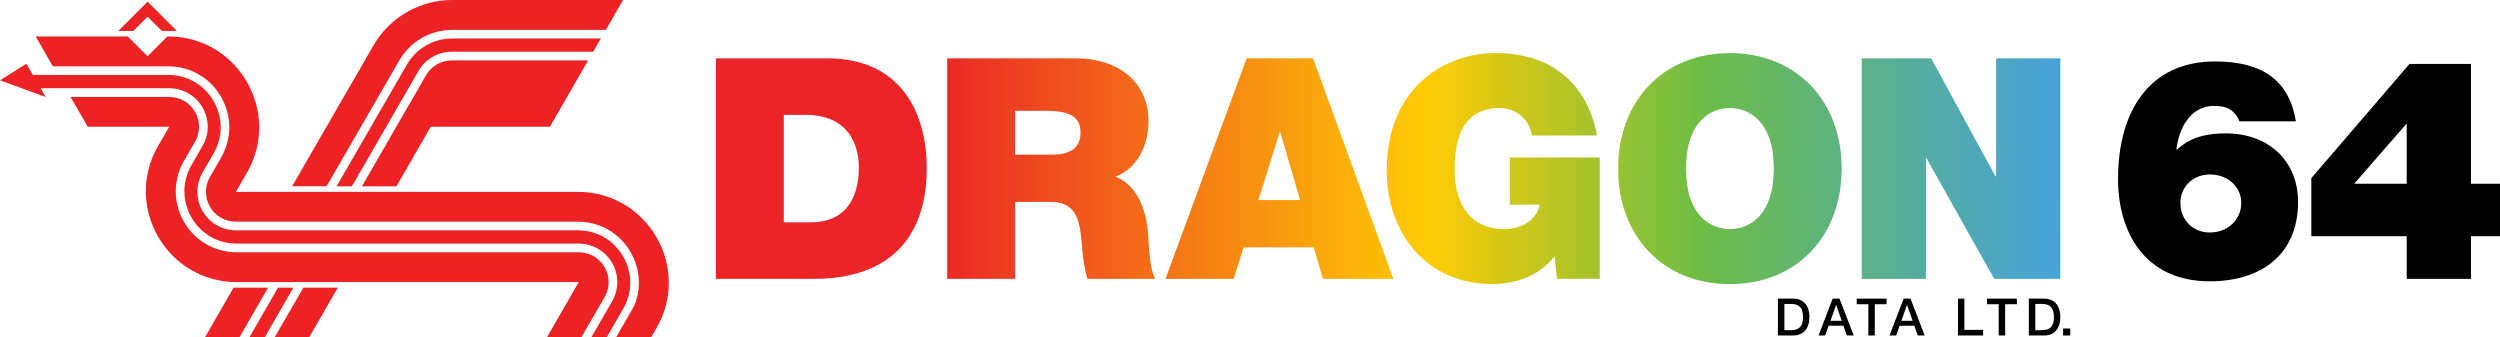 <?xml version="1.0" encoding="utf-8"?>
<!-- Generator: Adobe Illustrator 25.0.0, SVG Export Plug-In . SVG Version: 6.00 Build 0)  -->
<svg version="1.1" id="Layer_1" xmlns="http://www.w3.org/2000/svg" xmlns:xlink="http://www.w3.org/1999/xlink" x="0px" y="0px"
	 viewBox="0 0 3840 517.9" style="enable-background:new 0 0 3840 517.9;" xml:space="preserve">
<style type="text/css">
	.st0{fill:#EC2224;}
	.st1{fill:#FFFFFF;}
	.st2{fill:url(#SVGID_1_);}
	.st3{fill:url(#SVGID_2_);}
	.st4{fill:url(#SVGID_3_);}
	.st5{fill:url(#SVGID_4_);}
	.st6{fill:url(#SVGID_5_);}
	.st7{fill:url(#SVGID_6_);}
	.st8{fill:url(#SVGID_7_);}
	.st9{fill:url(#SVGID_8_);}
	.st10{fill:url(#SVGID_9_);}
	.st11{fill:url(#SVGID_10_);}
	.st12{fill:url(#SVGID_11_);}
	.st13{fill:url(#SVGID_12_);}
	.st14{fill:url(#SVGID_13_);}
	.st15{fill:url(#SVGID_14_);}
	.st16{fill:url(#SVGID_15_);}
	.st17{fill:url(#SVGID_16_);}
	.st18{fill:url(#SVGID_17_);}
	.st19{fill:url(#SVGID_18_);}
	.st20{fill:url(#SVGID_19_);}
	.st21{fill:url(#SVGID_20_);}
	.st22{fill:url(#SVGID_21_);}
	.st23{fill:url(#SVGID_22_);}
	.st24{fill:url(#SVGID_23_);}
	.st25{fill:url(#SVGID_24_);}
	.st26{fill:url(#SVGID_25_);}
	.st27{fill:url(#SVGID_26_);}
	.st28{fill:url(#SVGID_27_);}
	.st29{fill:url(#SVGID_28_);}
	.st30{fill:url(#SVGID_29_);}
	.st31{fill:url(#SVGID_30_);}
	.st32{fill:url(#SVGID_31_);}
	.st33{fill:url(#SVGID_32_);}
	.st34{fill:url(#SVGID_33_);}
	.st35{fill:url(#SVGID_34_);}
	.st36{fill:url(#SVGID_35_);}
	.st37{fill:url(#SVGID_36_);}
	.st38{fill:url(#SVGID_37_);}
	.st39{fill:url(#SVGID_38_);}
</style>
<g>
	<g>
		<polygon class="st0" points="450.6,441.9 406.7,517.9 383.2,517.9 427,441.9 		"/>
		<path class="st0" d="M540.5,286.2l102.2-177.1c10.6-18.3,30.1-29.6,51.2-29.6h217.2l11.8-20.4H774l-79.5,0
			c-28.6,0-55.3,15.4-69.6,40.2l-38.6,66.9l-1.2,2l-68.1,118H540.5z"/>
		<g>
			<path class="st0" d="M957,0L774,0l0,0h-79.5c-49.8,0-95.9,26.6-120.8,69.7l-38.6,66.9l-1.2,2l-85.2,147.5h52.9L613.4,92.7
				c16.7-28.9,47.7-46.8,81.1-46.8h236.1L957,0z"/>
			<path class="st0" d="M661.6,194.7h183l58.8-101.9H694c-16.4,0-31.5,8.7-39.7,22.9l-98.4,170.5h53L661.6,194.7z"/>
			<polygon class="st0" points="518.9,441.9 475,517.9 422,517.9 465.9,441.9 			"/>
			<polygon class="st0" points="358.8,441.9 314.9,517.9 367.9,517.9 411.7,441.9 			"/>
		</g>
		<path class="st0" d="M134.8,194.7h125.1l-17,29.4c-53.7,93,13.4,209.2,120.8,209.2h0l525.3,0l-48.8,84.6h52.9l35.6-61.6
			c8.2-14.2,8.2-31.7,0-45.9c-8.2-14.2-23.3-22.9-39.7-22.9H363.7c-33.9,0-64.2-17.5-81.1-46.8c-16.9-29.3-16.9-64.3,0-93.6l17-29.4
			c8.2-14.2,8.2-31.7,0-45.9c-8.2-14.2-23.3-22.9-39.7-22.9H108.3L134.8,194.7z"/>
		<path class="st0" d="M81.2,101.9h177.2c33.9,0,64.2,17.5,81.1,46.8c16.9,29.3,16.9,64.3,0,93.6l-17,29.4
			c-8.2,14.2-8.2,31.7,0,45.9c8.2,14.2,23.3,22.9,39.7,22.9l525.3,0c33.9,0,64.2,17.5,81.1,46.8c14.9,25.9,16.7,56.1,5.3,83
			l-27.4,47.5h53.8l8.1-13.9c53.7-93-13.4-209.2-120.8-209.2l-283.7,0H443.8l-81.5,0l17-29.4C432.9,172.3,365.8,56,258.4,56h-1.3
			l-30.4,30.4L196.3,56H54.8L81.2,101.9z"/>
		<g>
			<polygon class="st0" points="204.9,47.5 226.7,25.6 248.6,47.5 271.7,47.5 226.7,2.5 181.8,47.5 			"/>
		</g>
		<path class="st0" d="M70,148.9L0,123.4l40.5-25.5l10,17.2h208c29.1,0,55.1,15,69.6,40.2c14.5,25.2,14.5,55.2,0,80.4l-17,29.4
			c-10.6,18.3-10.6,40.8,0,59.1c10.6,18.3,30.1,29.6,51.2,29.6l525.3,0c29.1,0,55.1,15,69.6,40.2c14.5,25.2,14.5,55.2,0,80.4
			L932,517.9h-23.6l31.8-55c10.6-18.3,10.6-40.8,0-59.1c-10.6-18.3-30.1-29.6-51.2-29.6H523.8H363.7c-29.1,0-55.1-15-69.6-40.2
			c-14.5-25.2-14.5-55.2,0-80.4l17-29.4c10.6-18.3,10.6-40.8,0-59.1c-10.6-18.3-30.1-29.6-51.2-29.6H62.4L70,148.9z"/>
	</g>
	<g>
		<g>
			<path d="M2730.9,458.7h23.4c17.4,0,25,12.7,25,28.3s-7.5,28.3-25,28.3h-23.4V458.7z M2740.8,507.2h9.7c15.5,0,18.9-8.9,18.9-20.2
				s-3.3-20.2-18.9-20.2h-9.7V507.2z"/>
			<path d="M2815,458.7h10.5l21.8,56.6h-10.6l-5.3-15h-22.6l-5.3,15h-10.2L2815,458.7z M2811.6,492.8h17.3l-8.5-24.3h-0.2
				L2811.6,492.8z"/>
			<path d="M2851.9,458.7h45.8v8.6h-18v48h-9.9v-48h-17.9V458.7z"/>
			<path d="M2924,458.7h10.5l21.8,56.6h-10.6l-5.3-15h-22.6l-5.3,15h-10.2L2924,458.7z M2920.5,492.8h17.3l-8.5-24.3h-0.2
				L2920.5,492.8z"/>
			<path d="M3007.4,458.7h9.9v48h28.8v8.6h-38.6V458.7z"/>
			<path d="M3052.1,458.7h45.8v8.6h-18v48h-9.9v-48h-17.9V458.7z"/>
			<path d="M3116.3,458.7h23.4c17.4,0,25,12.7,25,28.3s-7.5,28.3-25,28.3h-23.4V458.7z M3126.2,507.2h9.7c15.5,0,18.9-8.9,18.9-20.2
				s-3.3-20.2-18.9-20.2h-9.7V507.2z"/>
			<path d="M3168.9,504.6h11v10.7h-11V504.6z"/>
		</g>
		<g>
			<g>
				<linearGradient id="SVGID_1_" gradientUnits="userSpaceOnUse" x1="1099.553" y1="258.949" x2="3164.631" y2="258.949">
					<stop  offset="0.16" style="stop-color:#EA2427"/>
					<stop  offset="0.53" style="stop-color:#FFCC05"/>
					<stop  offset="0.732" style="stop-color:#6DBD46"/>
					<stop  offset="1" style="stop-color:#46A2DA"/>
				</linearGradient>
				<path class="st2" d="M1270.8,89.6h-171.2v338.7h150.8c118.1,0,173.1-65.9,173.1-169.8C1423.5,173.1,1383.7,89.6,1270.8,89.6z
					 M1244.7,341.5h-40.8V176.4h33.2c75.4,0,82.1,59.3,82.1,80.6C1319.2,288.8,1309.7,341.5,1244.7,341.5z M1713.3,271.3
					c34.6-12.8,50.8-49.8,50.8-84.9c0-64-51.2-96.8-110.5-96.8h-198.7v338.7h104.4V310.2h55.5c41.3,0,44.1,33.7,47,65.9
					c1.4,17.6,3.3,35.1,8.5,52.2h104.3c-9.5-15.7-10-56-11.4-72.6C1759.3,313.5,1741.8,282.2,1713.3,271.3z M1613.7,237.6h-54.6
					v-67.4h48.9c39.8,0,51.7,12.3,51.7,33.7C1659.7,234.3,1633.1,237.6,1613.7,237.6z M1914.9,89.6l-124.7,338.7H1895l15.2-48.4
					h107.7l14.2,48.4h108.1L2016.8,89.6H1914.9z M1932.9,307.3l32.7-104.3h0.9l30.4,104.3H1932.9z M2319,314.4h46
					c-5.2,25.1-29.9,37.5-54.1,37.5c-63.6,0-76.4-55.5-76.4-87.3c0-23.2-2.4-98.7,69.2-98.7c24.7,0,45.5,17.5,49.3,42.2h100.1
					c-15.2-79.7-69.7-126.6-156.1-126.6c-76.4,0-167,51.7-167,180.7c0,96.3,61.7,174.1,161.7,174.1c37,0,73-12.8,96.3-42.7l3.3,34.6
					h65.9V241.9H2319V314.4z M2657.1,81.6c-102.9,0-171.7,74-171.7,177.4s68.8,177.4,171.7,177.4c102.9,0,171.7-74,171.7-177.4
					S2760.1,81.6,2657.1,81.6z M2657.1,351.9c-26.6,0-67.3-17.6-67.3-93s40.8-93,67.3-93c26.6,0,67.4,17.5,67.4,93
					S2683.7,351.9,2657.1,351.9z M3066,89.6v181.2h-1l-98.7-181.2h-106.7v338.7h98.7v-185h0.9l103.9,185h101.5V89.6H3066z"/>
			</g>
		</g>
		<g>
			<path d="M3439.7,186.4c-1.9-6.2-6.6-12.8-13.8-18c-6.6-4.3-15.2-5.7-25.6-5.7c-36,0-54.1,35.1-57.4,67.8
				c22.3-20.4,46.5-25.6,76.4-25.6c63.6,0,110.5,40.8,110.5,105.3c0,81.1-56.9,121.9-135.6,121.9c-100.1,0-140.9-75.9-140.9-157
				c0-103.9,47.9-180.7,148.9-180.7c71.1,0,113.8,27.5,124.3,92H3439.7z M3349.1,311.6c0,26.1,19,45.5,45.1,45.5
				c28.5,0,48.4-20.4,48.4-45.5c0-23.2-19-43.6-48.4-43.6C3368.5,268,3349.1,286.9,3349.1,311.6z"/>
			<path d="M3696.8,362.8h-146.6v-89.2L3701,98.2h94.4v184h44.6v80.6h-44.6v65.5h-98.7V362.8z M3616.1,282.2h80.6v-92.5
				L3616.1,282.2z"/>
		</g>
	</g>
</g>
</svg>
